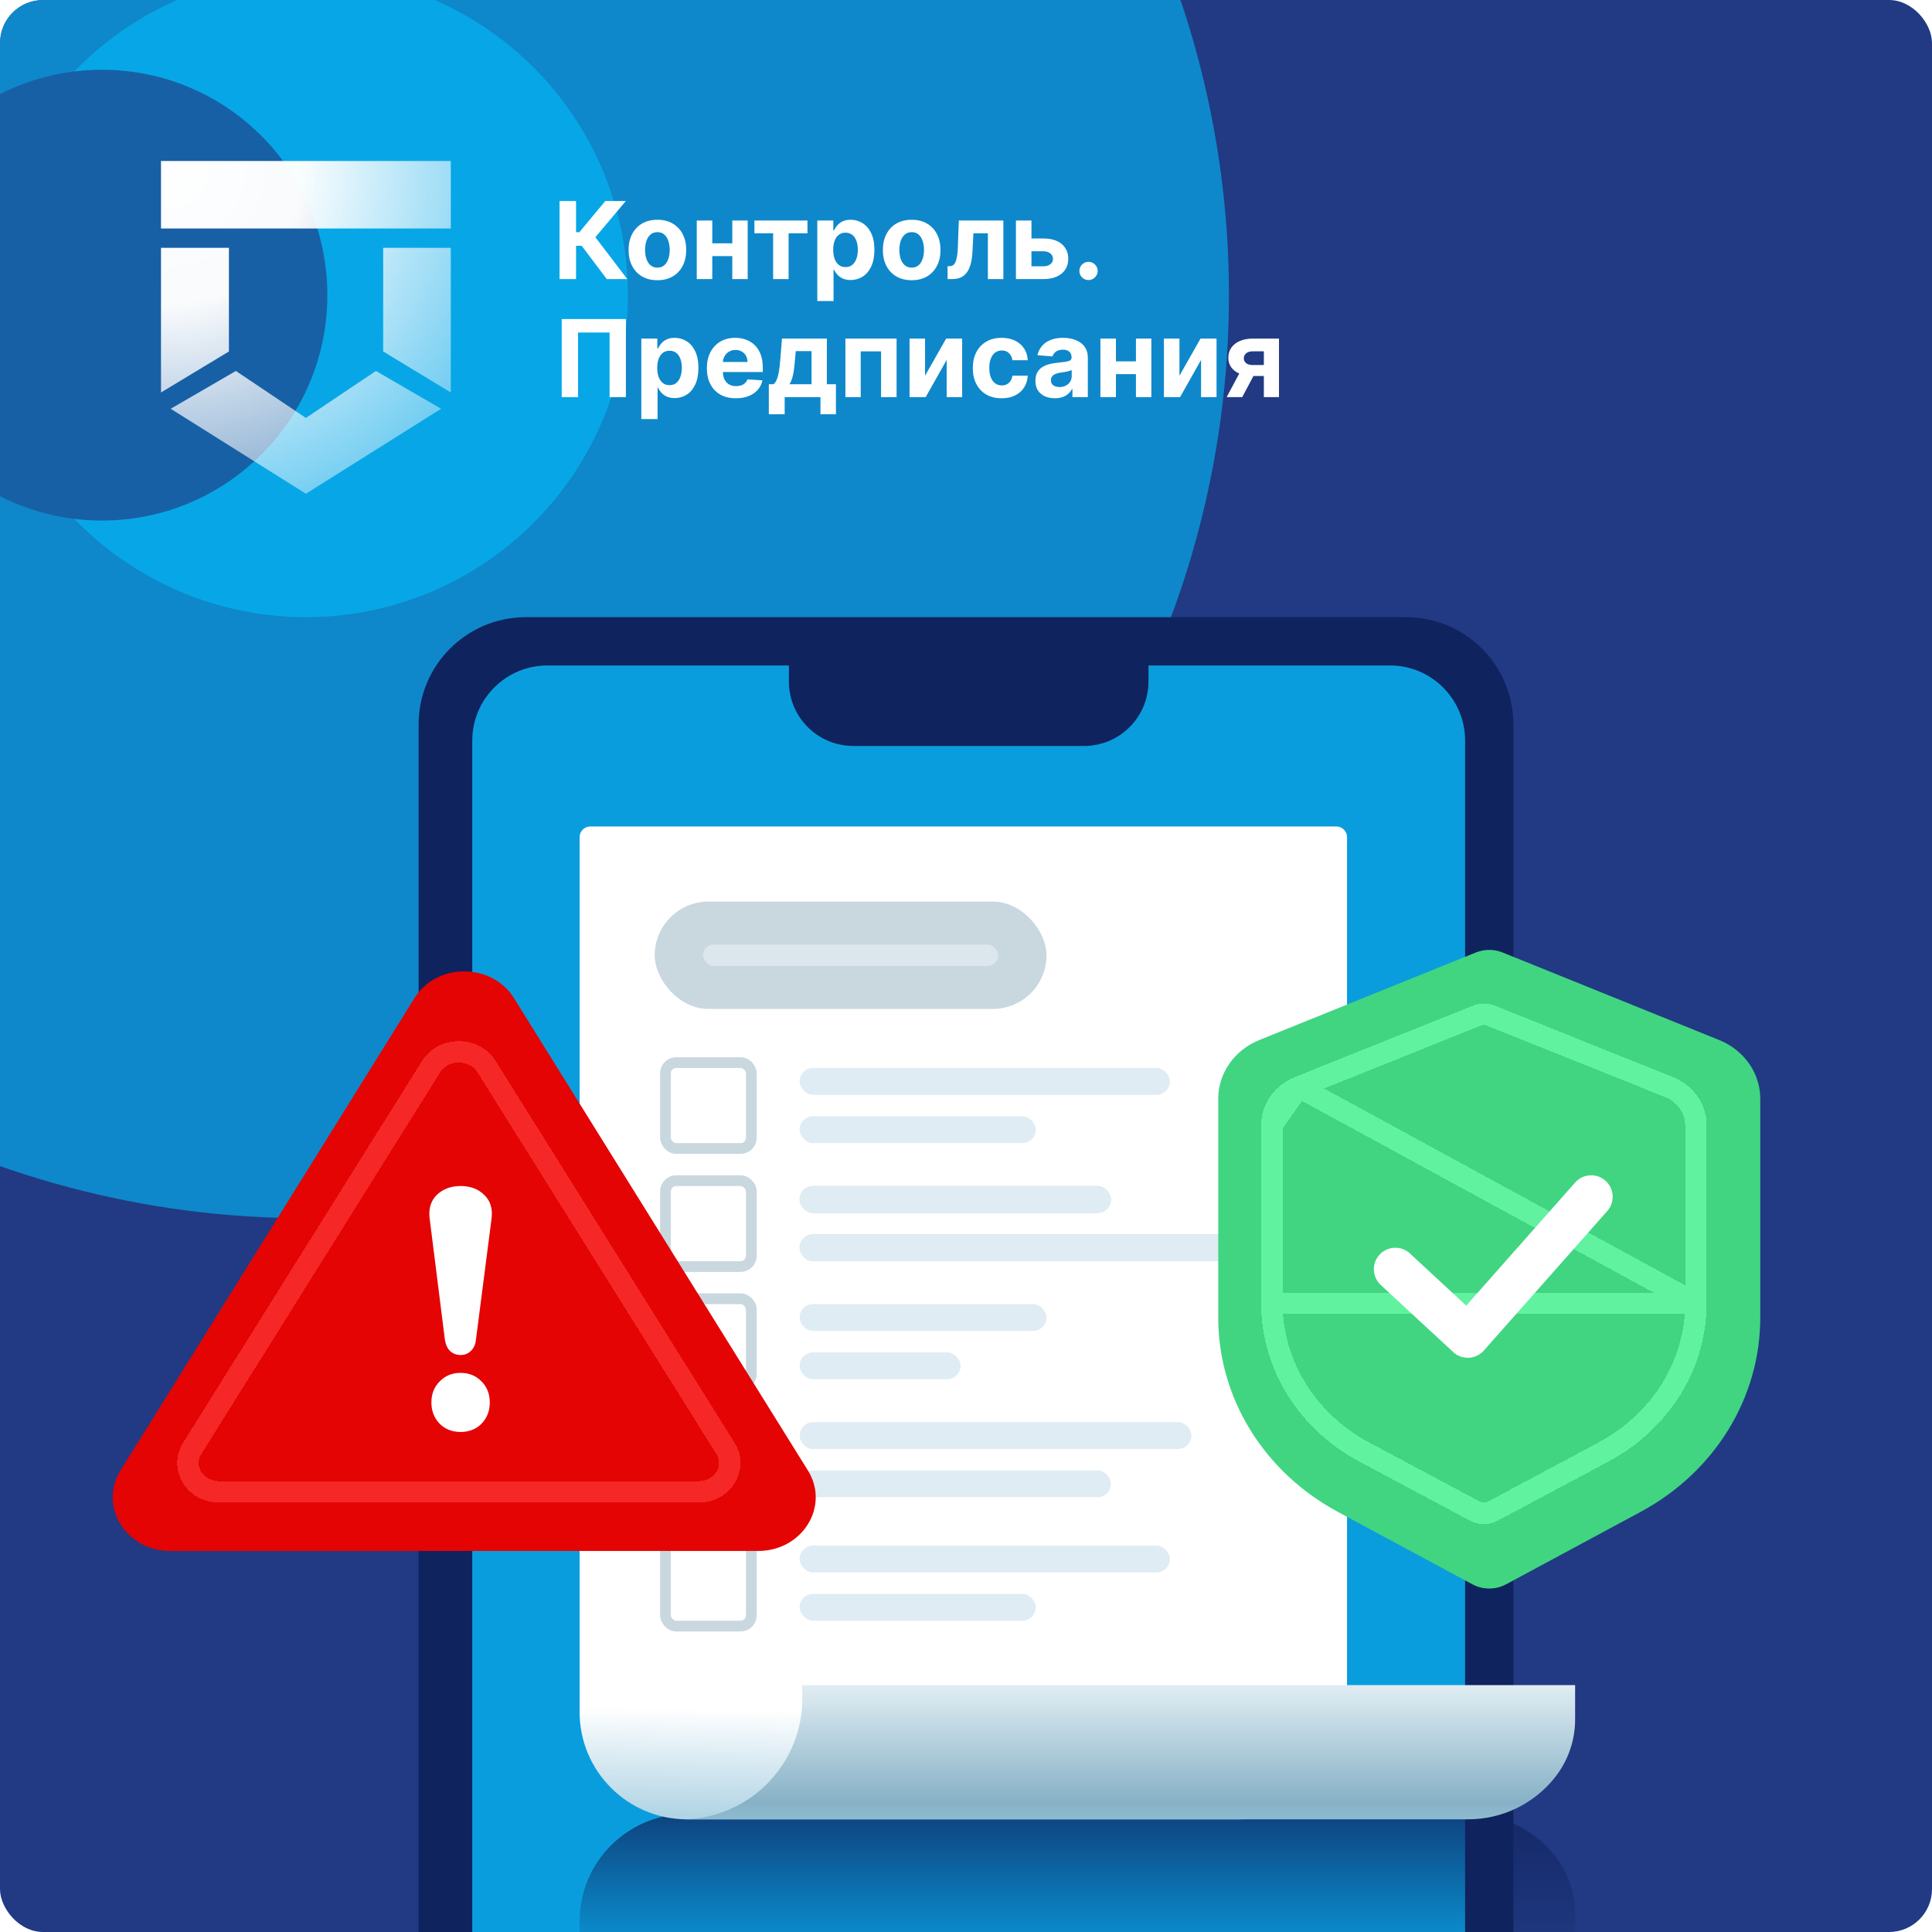 <svg width="360" height="360" viewBox="0 0 360 360" fill="none" xmlns="http://www.w3.org/2000/svg">
<g clip-path="url(#clip0_3951_141)">
<rect width="360" height="360" rx="8" fill="#213A83"/>
<g filter="url(#filter0_f_3951_141)">
<circle cx="57" cy="55" r="172" fill="#02BDFA" fill-opacity="0.6"/>
</g>
<g filter="url(#filter1_f_3951_141)">
<circle cx="57" cy="55" r="60" fill="#02BDFA" fill-opacity="0.6"/>
</g>
<g filter="url(#filter2_f_3951_141)">
<circle cx="19" cy="55" r="42" fill="#1860A6"/>
</g>
<g filter="url(#filter3_i_3951_141)">
<path d="M30 30H84V42.58H30V30Z" fill="url(#paint0_radial_3951_141)"/>
<path d="M30 46.174H42.656V65.493L30 73.13V46.174Z" fill="url(#paint1_radial_3951_141)"/>
<path d="M57 77.878L43.952 69.123L31.809 76.168L57 92L82.191 76.168L70.048 69.123L57 77.878Z" fill="url(#paint2_radial_3951_141)"/>
<path d="M84 46.174H71.4V65.493L84 73.13V46.174Z" fill="url(#paint3_radial_3951_141)"/>
</g>
<path d="M113.064 52L108.391 45.8H107.339V52H104.264V37.455H107.339V43.264H107.957L112.787 37.455H116.615L110.94 44.202L116.878 52H113.064ZM122.496 52.213C121.393 52.213 120.438 51.979 119.634 51.51C118.833 51.036 118.215 50.378 117.78 49.535C117.344 48.688 117.126 47.706 117.126 46.588C117.126 45.461 117.344 44.476 117.78 43.633C118.215 42.786 118.833 42.128 119.634 41.659C120.438 41.186 121.393 40.949 122.496 40.949C123.599 40.949 124.551 41.186 125.351 41.659C126.156 42.128 126.776 42.786 127.212 43.633C127.647 44.476 127.865 45.461 127.865 46.588C127.865 47.706 127.647 48.688 127.212 49.535C126.776 50.378 126.156 51.036 125.351 51.51C124.551 51.979 123.599 52.213 122.496 52.213ZM122.51 49.869C123.012 49.869 123.431 49.727 123.767 49.443C124.103 49.154 124.357 48.761 124.527 48.264C124.702 47.767 124.79 47.201 124.79 46.567C124.79 45.932 124.702 45.367 124.527 44.869C124.357 44.372 124.103 43.979 123.767 43.69C123.431 43.401 123.012 43.257 122.51 43.257C122.003 43.257 121.577 43.401 121.232 43.69C120.891 43.979 120.633 44.372 120.457 44.869C120.287 45.367 120.202 45.932 120.202 46.567C120.202 47.201 120.287 47.767 120.457 48.264C120.633 48.761 120.891 49.154 121.232 49.443C121.577 49.727 122.003 49.869 122.51 49.869ZM137.425 45.338V47.717H131.729V45.338H137.425ZM132.723 41.091V52H129.832V41.091H132.723ZM139.321 41.091V52H136.452V41.091H139.321ZM140.573 43.47V41.091H150.459V43.47H146.944V52H144.06V43.47H140.573ZM152.293 56.091V41.091H155.276V42.923H155.411C155.544 42.63 155.736 42.331 155.987 42.028C156.242 41.721 156.574 41.465 156.981 41.261C157.393 41.053 157.904 40.949 158.515 40.949C159.31 40.949 160.044 41.157 160.717 41.574C161.389 41.986 161.926 42.608 162.329 43.442C162.731 44.27 162.933 45.31 162.933 46.56C162.933 47.776 162.736 48.804 162.343 49.642C161.955 50.475 161.424 51.108 160.752 51.538C160.085 51.965 159.336 52.178 158.508 52.178C157.921 52.178 157.421 52.081 157.009 51.886C156.602 51.692 156.268 51.448 156.008 51.155C155.747 50.856 155.549 50.556 155.411 50.253H155.319V56.091H152.293ZM155.255 46.545C155.255 47.194 155.345 47.76 155.525 48.243C155.705 48.726 155.965 49.102 156.306 49.372C156.647 49.637 157.061 49.77 157.549 49.77C158.041 49.77 158.458 49.635 158.799 49.365C159.14 49.09 159.398 48.712 159.573 48.229C159.753 47.741 159.843 47.18 159.843 46.545C159.843 45.916 159.755 45.362 159.58 44.883C159.405 44.405 159.147 44.031 158.806 43.761C158.465 43.492 158.046 43.356 157.549 43.356C157.057 43.356 156.64 43.487 156.299 43.747C155.963 44.008 155.705 44.377 155.525 44.855C155.345 45.333 155.255 45.897 155.255 46.545ZM169.879 52.213C168.775 52.213 167.821 51.979 167.016 51.51C166.216 51.036 165.598 50.378 165.163 49.535C164.727 48.688 164.509 47.706 164.509 46.588C164.509 45.461 164.727 44.476 165.163 43.633C165.598 42.786 166.216 42.128 167.016 41.659C167.821 41.186 168.775 40.949 169.879 40.949C170.982 40.949 171.933 41.186 172.734 41.659C173.539 42.128 174.159 42.786 174.594 43.633C175.03 44.476 175.248 45.461 175.248 46.588C175.248 47.706 175.03 48.688 174.594 49.535C174.159 50.378 173.539 51.036 172.734 51.51C171.933 51.979 170.982 52.213 169.879 52.213ZM169.893 49.869C170.395 49.869 170.814 49.727 171.15 49.443C171.486 49.154 171.739 48.761 171.91 48.264C172.085 47.767 172.173 47.201 172.173 46.567C172.173 45.932 172.085 45.367 171.91 44.869C171.739 44.372 171.486 43.979 171.15 43.69C170.814 43.401 170.395 43.257 169.893 43.257C169.386 43.257 168.96 43.401 168.614 43.69C168.273 43.979 168.015 44.372 167.84 44.869C167.67 45.367 167.585 45.932 167.585 46.567C167.585 47.201 167.67 47.767 167.84 48.264C168.015 48.761 168.273 49.154 168.614 49.443C168.96 49.727 169.386 49.869 169.893 49.869ZM176.576 52L176.562 49.599H176.924C177.18 49.599 177.4 49.538 177.585 49.415C177.774 49.287 177.93 49.081 178.053 48.797C178.176 48.513 178.273 48.136 178.344 47.668C178.415 47.194 178.463 46.612 178.487 45.92L178.664 41.091H186.96V52H184.076V43.47H181.384L181.214 46.801C181.171 47.715 181.06 48.501 180.88 49.159C180.705 49.817 180.461 50.357 180.148 50.778C179.836 51.195 179.46 51.503 179.019 51.702C178.579 51.901 178.067 52 177.485 52H176.576ZM191.201 44.443H194.461C195.905 44.443 197.032 44.789 197.842 45.48C198.652 46.167 199.056 47.085 199.056 48.236C199.056 48.984 198.874 49.642 198.51 50.21C198.145 50.774 197.619 51.214 196.933 51.531C196.246 51.844 195.422 52 194.461 52H189.305V41.091H192.196V49.621H194.461C194.968 49.621 195.385 49.493 195.711 49.237C196.038 48.981 196.204 48.655 196.208 48.257C196.204 47.836 196.038 47.492 195.711 47.227C195.385 46.957 194.968 46.822 194.461 46.822H191.201V44.443ZM202.831 52.185C202.363 52.185 201.96 52.019 201.624 51.688C201.292 51.351 201.127 50.949 201.127 50.48C201.127 50.016 201.292 49.618 201.624 49.287C201.96 48.956 202.363 48.79 202.831 48.79C203.286 48.79 203.684 48.956 204.025 49.287C204.365 49.618 204.536 50.016 204.536 50.48C204.536 50.793 204.455 51.079 204.294 51.34C204.138 51.595 203.932 51.801 203.676 51.957C203.421 52.109 203.139 52.185 202.831 52.185ZM116.629 59.455V74H113.589V61.955H107.709V74H104.669V59.455H116.629ZM119.5 78.091V63.091H122.483V64.923H122.618C122.751 64.63 122.943 64.331 123.194 64.028C123.449 63.721 123.781 63.465 124.188 63.261C124.6 63.053 125.111 62.949 125.722 62.949C126.517 62.949 127.251 63.157 127.924 63.574C128.596 63.986 129.133 64.608 129.536 65.442C129.938 66.27 130.14 67.31 130.14 68.56C130.14 69.776 129.943 70.804 129.55 71.642C129.162 72.475 128.632 73.108 127.959 73.538C127.292 73.965 126.543 74.178 125.715 74.178C125.128 74.178 124.628 74.081 124.216 73.886C123.809 73.692 123.475 73.448 123.215 73.155C122.954 72.856 122.756 72.556 122.618 72.253H122.526V78.091H119.5ZM122.462 68.546C122.462 69.194 122.552 69.76 122.732 70.243C122.912 70.726 123.172 71.102 123.513 71.372C123.854 71.637 124.268 71.77 124.756 71.77C125.248 71.77 125.665 71.635 126.006 71.365C126.347 71.09 126.605 70.712 126.78 70.229C126.96 69.741 127.05 69.18 127.05 68.546C127.05 67.916 126.962 67.362 126.787 66.883C126.612 66.405 126.354 66.031 126.013 65.761C125.672 65.492 125.253 65.356 124.756 65.356C124.264 65.356 123.847 65.487 123.506 65.747C123.17 66.008 122.912 66.377 122.732 66.855C122.552 67.333 122.462 67.897 122.462 68.546ZM137.128 74.213C136.006 74.213 135.04 73.986 134.23 73.531C133.426 73.072 132.805 72.423 132.37 71.585C131.934 70.742 131.716 69.746 131.716 68.595C131.716 67.473 131.934 66.488 132.37 65.641C132.805 64.793 133.418 64.133 134.209 63.659C135.005 63.186 135.937 62.949 137.007 62.949C137.727 62.949 138.397 63.065 139.017 63.297C139.642 63.524 140.187 63.867 140.651 64.327C141.12 64.786 141.484 65.364 141.745 66.06C142.005 66.751 142.135 67.561 142.135 68.489V69.32H132.924V67.445H139.287C139.287 67.009 139.193 66.623 139.003 66.287C138.814 65.951 138.551 65.688 138.215 65.499C137.883 65.305 137.498 65.207 137.057 65.207C136.598 65.207 136.191 65.314 135.836 65.527C135.485 65.735 135.211 66.017 135.012 66.372C134.813 66.722 134.711 67.113 134.706 67.544V69.327C134.706 69.867 134.806 70.333 135.005 70.726C135.208 71.119 135.495 71.422 135.864 71.635C136.233 71.848 136.671 71.954 137.178 71.954C137.514 71.954 137.822 71.907 138.101 71.812C138.381 71.718 138.62 71.576 138.819 71.386C139.017 71.197 139.169 70.965 139.273 70.69L142.071 70.875C141.929 71.547 141.638 72.135 141.198 72.636C140.762 73.133 140.199 73.522 139.507 73.801C138.821 74.076 138.028 74.213 137.128 74.213ZM143.257 77.196V71.599H144.096C144.337 71.448 144.531 71.206 144.678 70.875C144.829 70.544 144.953 70.153 145.047 69.703C145.147 69.253 145.222 68.768 145.275 68.247C145.331 67.722 145.381 67.191 145.424 66.656L145.708 63.091H154.074V71.599H155.765V77.196H152.881V74H146.212V77.196H143.257ZM147.107 71.599H151.219V65.421H148.279L148.165 66.656C148.085 67.821 147.969 68.811 147.817 69.625C147.666 70.435 147.429 71.093 147.107 71.599ZM157.528 74V63.091H167.066V74H164.175V65.47H160.383V74H157.528ZM172.371 70.008L176.299 63.091H179.282V74H176.398V67.061L172.485 74H169.481V63.091H172.371V70.008ZM186.636 74.213C185.519 74.213 184.558 73.976 183.753 73.503C182.953 73.025 182.337 72.362 181.906 71.514C181.48 70.667 181.267 69.691 181.267 68.588C181.267 67.471 181.482 66.49 181.913 65.648C182.349 64.8 182.967 64.14 183.767 63.666C184.567 63.188 185.519 62.949 186.622 62.949C187.574 62.949 188.407 63.122 189.122 63.467C189.837 63.813 190.403 64.298 190.82 64.923C191.236 65.548 191.466 66.282 191.509 67.125H188.653C188.573 66.581 188.36 66.142 188.014 65.811C187.673 65.475 187.226 65.307 186.672 65.307C186.203 65.307 185.794 65.435 185.443 65.69C185.098 65.941 184.828 66.308 184.634 66.791C184.439 67.274 184.342 67.859 184.342 68.546C184.342 69.242 184.437 69.833 184.626 70.321C184.821 70.809 185.093 71.18 185.443 71.436C185.794 71.692 186.203 71.82 186.672 71.82C187.018 71.82 187.328 71.749 187.602 71.606C187.882 71.465 188.111 71.258 188.291 70.989C188.476 70.714 188.597 70.385 188.653 70.001H191.509C191.461 70.835 191.234 71.569 190.827 72.203C190.424 72.833 189.868 73.325 189.158 73.68C188.447 74.035 187.607 74.213 186.636 74.213ZM196.556 74.206C195.86 74.206 195.24 74.085 194.696 73.844C194.151 73.597 193.72 73.235 193.403 72.757C193.091 72.274 192.934 71.673 192.934 70.953C192.934 70.347 193.046 69.838 193.268 69.426C193.491 69.014 193.794 68.683 194.177 68.432C194.561 68.181 194.996 67.992 195.484 67.864C195.976 67.736 196.493 67.646 197.032 67.594C197.667 67.528 198.178 67.466 198.566 67.409C198.955 67.347 199.236 67.258 199.412 67.139C199.587 67.021 199.674 66.846 199.674 66.614V66.571C199.674 66.121 199.532 65.773 199.248 65.527C198.969 65.281 198.571 65.158 198.055 65.158C197.511 65.158 197.077 65.278 196.755 65.52C196.433 65.757 196.22 66.055 196.116 66.415L193.318 66.188C193.46 65.525 193.739 64.952 194.156 64.469C194.573 63.981 195.11 63.607 195.768 63.347C196.431 63.081 197.198 62.949 198.069 62.949C198.675 62.949 199.255 63.02 199.809 63.162C200.368 63.304 200.863 63.524 201.294 63.822C201.729 64.121 202.073 64.504 202.324 64.973C202.574 65.437 202.7 65.993 202.7 66.642V74H199.831V72.487H199.745C199.57 72.828 199.336 73.129 199.042 73.389C198.749 73.645 198.396 73.846 197.984 73.993C197.572 74.135 197.096 74.206 196.556 74.206ZM197.423 72.118C197.868 72.118 198.261 72.03 198.602 71.855C198.943 71.675 199.21 71.434 199.404 71.131C199.599 70.828 199.696 70.484 199.696 70.101V68.943C199.601 69.005 199.471 69.062 199.305 69.114C199.144 69.161 198.962 69.206 198.758 69.249C198.555 69.287 198.351 69.322 198.147 69.355C197.944 69.383 197.759 69.41 197.593 69.433C197.238 69.485 196.928 69.568 196.663 69.682C196.398 69.796 196.192 69.949 196.045 70.144C195.898 70.333 195.825 70.57 195.825 70.854C195.825 71.266 195.974 71.581 196.272 71.798C196.575 72.011 196.959 72.118 197.423 72.118ZM212.64 67.338V69.717H206.944V67.338H212.64ZM207.938 63.091V74H205.047V63.091H207.938ZM214.536 63.091V74H211.667V63.091H214.536ZM219.774 70.008L223.701 63.091H226.684V74H223.801V67.061L219.887 74H216.883V63.091H219.774V70.008ZM235.502 74V65.463H233.456C232.902 65.463 232.481 65.591 232.192 65.847C231.903 66.102 231.761 66.405 231.766 66.756C231.761 67.111 231.899 67.412 232.178 67.658C232.462 67.899 232.879 68.02 233.428 68.02H236.51V70.065H233.428C232.495 70.065 231.688 69.923 231.006 69.639C230.324 69.355 229.799 68.96 229.429 68.453C229.06 67.942 228.878 67.347 228.882 66.671C228.878 65.96 229.06 65.338 229.429 64.803C229.799 64.263 230.327 63.844 231.013 63.545C231.704 63.242 232.519 63.091 233.456 63.091H238.321V74H235.502ZM228.57 74L231.603 68.318H234.493L231.468 74H228.57Z" fill="white"/>
<path d="M78 135C78 123.954 86.954 115 98 115H262C273.046 115 282 123.954 282 135V360H78V135Z" fill="#0F235E"/>
<path fill-rule="evenodd" clip-rule="evenodd" d="M102 124C94.268 124 88 130.268 88 138V360H273V138C273 130.268 266.732 124 259 124H214V127C214 133.627 208.627 139 202 139H159C152.373 139 147 133.627 147 127V124H102Z" fill="#0A9DDD"/>
<g filter="url(#filter4_f_3951_141)">
<path fill-rule="evenodd" clip-rule="evenodd" d="M110 523C108.895 523 108 522.105 108 521V358C108 347.117 116.693 338.263 127.515 338.006C127.344 338.002 127.172 338 127 338H128H231H273.604C279.859 338 285.775 340.843 289.682 345.728C292.154 348.817 293.5 352.655 293.5 356.612V363H251V521C251 522.105 250.105 523 249 523H110Z" fill="url(#paint4_linear_3951_141)"/>
</g>
<path d="M108 156C108 154.895 108.895 154 110 154H249C250.105 154 251 154.895 251 156V319C251 330.046 242.046 339 231 339H128C116.954 339 108 330.046 108 319V156Z" fill="url(#paint5_linear_3951_141)"/>
<path d="M149.5 314H293.5V320.388C293.5 324.345 292.154 328.183 289.682 331.272C285.775 336.157 279.859 339 273.604 339H127C139.426 339 149.5 328.926 149.5 316.5V314Z" fill="url(#paint6_linear_3951_141)"/>
<rect x="122" y="168" width="73" height="20" rx="10" fill="#C9D7DF"/>
<rect x="149" y="199" width="69" height="5" rx="2.5" fill="#DFECF3"/>
<rect x="149" y="288" width="69" height="5" rx="2.5" fill="#DFECF3"/>
<rect x="149" y="221" width="58" height="5" rx="2.5" fill="#C9D7DF"/>
<rect x="149" y="221" width="58" height="5" rx="2.5" fill="#DFECF3"/>
<rect x="149" y="265" width="73" height="5" rx="2.5" fill="#DFECF3"/>
<rect x="149" y="243" width="46" height="5" rx="2.5" fill="#DFECF3"/>
<rect x="149" y="208" width="44" height="5" rx="2.5" fill="#DFECF3"/>
<rect x="149" y="297" width="44" height="5" rx="2.5" fill="#DFECF3"/>
<rect x="149" y="230" width="83" height="5" rx="2.5" fill="#C9D7DF"/>
<rect x="149" y="230" width="83" height="5" rx="2.5" fill="#DFECF3"/>
<rect x="149" y="274" width="58" height="5" rx="2.5" fill="#DFECF3"/>
<rect x="149" y="252" width="30" height="5" rx="2.5" fill="#DFECF3"/>
<g filter="url(#filter5_d_3951_141)">
<path fill-rule="evenodd" clip-rule="evenodd" d="M279.987 177.481C279.201 177.164 278.355 177 277.5 177C276.645 177 275.799 177.164 275.013 177.481L234.651 193.795C232.38 194.712 230.445 196.237 229.085 198.181C227.725 200.125 227 202.402 227 204.73V245.544C227.001 252.885 229.06 260.096 232.97 266.445C236.88 272.794 242.501 278.057 249.264 281.699L274.369 295.217C275.323 295.73 276.402 296 277.5 296C278.598 296 279.677 295.73 280.631 295.217L305.736 281.699C312.501 278.056 318.123 272.792 322.033 266.44C325.943 260.088 328.001 252.875 328 245.532V204.73C328 202.402 327.275 200.125 325.915 198.181C324.555 196.237 322.62 194.712 320.349 193.795L279.987 177.481Z" fill="#41D581"/>
</g>
<g filter="url(#filter6_d_3951_141)">
<path d="M243.031 203.546L243.031 203.546C241.51 204.156 240.234 205.161 239.348 206.418C238.463 207.673 238 209.128 238 210.604L243.031 203.546ZM243.031 203.546L276.2 190.249C276.2 190.249 276.2 190.249 276.2 190.249C276.607 190.086 277.05 190 277.5 190C277.95 190 278.393 190.086 278.8 190.249C278.8 190.249 278.8 190.249 278.8 190.249L311.969 203.546L311.969 203.546C313.49 204.156 314.766 205.161 315.652 206.418C316.537 207.673 317 209.128 317 210.604C317 210.604 317 210.604 317 210.604V243.862V243.863M243.031 203.546L317 243.863M317 243.863C317.001 249.468 315.417 254.984 312.397 259.85C309.376 264.718 305.021 268.769 299.761 271.579L279.131 282.597C278.642 282.858 278.079 283 277.5 283C276.921 283 276.358 282.858 275.869 282.597L255.239 271.579C249.98 268.77 245.626 264.72 242.605 259.854C239.585 254.989 238.001 249.476 238 243.872M317 243.863L238 243.872M238 243.872V210.604V243.872ZM238 243.872C238 243.872 238 243.872 238 243.872M238 243.872V243.872" stroke="#61F2A0" stroke-width="4" shape-rendering="crispEdges"/>
</g>
<path d="M260 236.5L273.5 249L296.5 223" stroke="white" stroke-width="8" stroke-linecap="round" stroke-linejoin="round"/>
<rect x="131" y="176" width="55" height="4" rx="2" fill="#DBE7ED"/>
<rect x="124" y="198" width="16" height="16" rx="2" stroke="#C9D7DF" stroke-width="2"/>
<rect x="124" y="287" width="16" height="16" rx="2" stroke="#C9D7DF" stroke-width="2"/>
<rect x="124" y="220" width="16" height="16" rx="2" stroke="#C9D7DF" stroke-width="2"/>
<rect x="124" y="242" width="16" height="16" rx="2" stroke="#C9D7DF" stroke-width="2"/>
<rect x="124" y="264" width="16" height="16" rx="2" fill="#E40404" stroke="#C4120E" stroke-width="2"/>
<g filter="url(#filter7_d_3951_141)">
<path d="M77.236 185.976C81.365 179.341 91.635 179.341 95.764 185.976L150.536 273.991C154.682 280.652 149.529 289 141.272 289H31.728C23.471 289 18.318 280.652 22.464 273.991L77.236 185.976Z" fill="#E40404"/>
</g>
<g filter="url(#filter8_d_3951_141)">
<path d="M81.336 199.747L81.339 199.742C83.613 196.086 89.387 196.086 91.661 199.742L91.664 199.747L136.218 270.939C136.218 270.939 136.218 270.939 136.219 270.94C138.327 274.332 135.855 279 131.056 279H41.944C37.146 279 34.673 274.333 36.781 270.941C36.781 270.94 36.782 270.939 36.782 270.939L81.336 199.747Z" stroke="#F52727" stroke-width="4" shape-rendering="crispEdges"/>
</g>
<path d="M85.824 252.488C85.056 252.488 84.395 252.232 83.84 251.72C83.328 251.208 83.008 250.461 82.88 249.48L80.064 227.08C80.021 226.867 80 226.568 80 226.184C80 224.605 80.555 223.347 81.664 222.408C82.773 221.469 84.16 221 85.824 221C87.659 221 89.131 221.555 90.24 222.664C91.392 223.773 91.84 225.267 91.584 227.144L88.704 249.48C88.619 250.461 88.299 251.208 87.744 251.72C87.232 252.232 86.592 252.488 85.824 252.488ZM85.824 266.824C84.245 266.824 82.944 266.312 81.92 265.288C80.896 264.221 80.384 262.899 80.384 261.32C80.384 259.741 80.896 258.44 81.92 257.416C82.944 256.349 84.245 255.816 85.824 255.816C87.403 255.816 88.704 256.349 89.728 257.416C90.752 258.44 91.264 259.741 91.264 261.32C91.264 262.899 90.752 264.221 89.728 265.288C88.704 266.312 87.403 266.824 85.824 266.824Z" fill="white"/>
</g>
<defs>
<filter id="filter0_f_3951_141" x="-315" y="-317" width="744" height="744" filterUnits="userSpaceOnUse" color-interpolation-filters="sRGB">
<feFlood flood-opacity="0" result="BackgroundImageFix"/>
<feBlend mode="normal" in="SourceGraphic" in2="BackgroundImageFix" result="shape"/>
<feGaussianBlur stdDeviation="100" result="effect1_foregroundBlur_3951_141"/>
</filter>
<filter id="filter1_f_3951_141" x="-67" y="-69" width="248" height="248" filterUnits="userSpaceOnUse" color-interpolation-filters="sRGB">
<feFlood flood-opacity="0" result="BackgroundImageFix"/>
<feBlend mode="normal" in="SourceGraphic" in2="BackgroundImageFix" result="shape"/>
<feGaussianBlur stdDeviation="32" result="effect1_foregroundBlur_3951_141"/>
</filter>
<filter id="filter2_f_3951_141" x="-79" y="-43" width="196" height="196" filterUnits="userSpaceOnUse" color-interpolation-filters="sRGB">
<feFlood flood-opacity="0" result="BackgroundImageFix"/>
<feBlend mode="normal" in="SourceGraphic" in2="BackgroundImageFix" result="shape"/>
<feGaussianBlur stdDeviation="28" result="effect1_foregroundBlur_3951_141"/>
</filter>
<filter id="filter3_i_3951_141" x="30" y="30" width="54" height="62" filterUnits="userSpaceOnUse" color-interpolation-filters="sRGB">
<feFlood flood-opacity="0" result="BackgroundImageFix"/>
<feBlend mode="normal" in="SourceGraphic" in2="BackgroundImageFix" result="shape"/>
<feColorMatrix in="SourceAlpha" type="matrix" values="0 0 0 0 0 0 0 0 0 0 0 0 0 0 0 0 0 0 127 0" result="hardAlpha"/>
<feOffset/>
<feGaussianBlur stdDeviation="3.349"/>
<feComposite in2="hardAlpha" operator="arithmetic" k2="-1" k3="1"/>
<feColorMatrix type="matrix" values="0 0 0 0 1 0 0 0 0 1 0 0 0 0 1 0 0 0 0.7 0"/>
<feBlend mode="normal" in2="shape" result="effect1_innerShadow_3951_141"/>
</filter>
<filter id="filter4_f_3951_141" x="104" y="334" width="193.5" height="193" filterUnits="userSpaceOnUse" color-interpolation-filters="sRGB">
<feFlood flood-opacity="0" result="BackgroundImageFix"/>
<feBlend mode="normal" in="SourceGraphic" in2="BackgroundImageFix" result="shape"/>
<feGaussianBlur stdDeviation="2" result="effect1_foregroundBlur_3951_141"/>
</filter>
<filter id="filter5_d_3951_141" x="195" y="145" width="165" height="183" filterUnits="userSpaceOnUse" color-interpolation-filters="sRGB">
<feFlood flood-opacity="0" result="BackgroundImageFix"/>
<feColorMatrix in="SourceAlpha" type="matrix" values="0 0 0 0 0 0 0 0 0 0 0 0 0 0 0 0 0 0 127 0" result="hardAlpha"/>
<feOffset/>
<feGaussianBlur stdDeviation="16"/>
<feComposite in2="hardAlpha" operator="out"/>
<feColorMatrix type="matrix" values="0 0 0 0 0.255 0 0 0 0 0.835 0 0 0 0 0.506 0 0 0 0.5 0"/>
<feBlend mode="normal" in2="BackgroundImageFix" result="effect1_dropShadow_3951_141"/>
<feBlend mode="normal" in="SourceGraphic" in2="effect1_dropShadow_3951_141" result="shape"/>
</filter>
<filter id="filter6_d_3951_141" x="235" y="187" width="84" height="98" filterUnits="userSpaceOnUse" color-interpolation-filters="sRGB">
<feFlood flood-opacity="0" result="BackgroundImageFix"/>
<feColorMatrix in="SourceAlpha" type="matrix" values="0 0 0 0 0 0 0 0 0 0 0 0 0 0 0 0 0 0 127 0" result="hardAlpha"/>
<feOffset dx="-1" dy="-1"/>
<feComposite in2="hardAlpha" operator="out"/>
<feColorMatrix type="matrix" values="0 0 0 0 0 0 0 0 0 0 0 0 0 0 0 0 0 0 0.12 0"/>
<feBlend mode="normal" in2="BackgroundImageFix" result="effect1_dropShadow_3951_141"/>
<feBlend mode="normal" in="SourceGraphic" in2="effect1_dropShadow_3951_141" result="shape"/>
</filter>
<filter id="filter7_d_3951_141" x="-11" y="149" width="195" height="172" filterUnits="userSpaceOnUse" color-interpolation-filters="sRGB">
<feFlood flood-opacity="0" result="BackgroundImageFix"/>
<feColorMatrix in="SourceAlpha" type="matrix" values="0 0 0 0 0 0 0 0 0 0 0 0 0 0 0 0 0 0 127 0" result="hardAlpha"/>
<feOffset/>
<feGaussianBlur stdDeviation="16"/>
<feComposite in2="hardAlpha" operator="out"/>
<feColorMatrix type="matrix" values="0 0 0 0 0.894 0 0 0 0 0.016 0 0 0 0 0.016 0 0 0 0.4 0"/>
<feBlend mode="normal" in2="BackgroundImageFix" result="effect1_dropShadow_3951_141"/>
<feBlend mode="normal" in="SourceGraphic" in2="effect1_dropShadow_3951_141" result="shape"/>
</filter>
<filter id="filter8_d_3951_141" x="33" y="194" width="106" height="87" filterUnits="userSpaceOnUse" color-interpolation-filters="sRGB">
<feFlood flood-opacity="0" result="BackgroundImageFix"/>
<feColorMatrix in="SourceAlpha" type="matrix" values="0 0 0 0 0 0 0 0 0 0 0 0 0 0 0 0 0 0 127 0" result="hardAlpha"/>
<feOffset dx="-1" dy="-1"/>
<feComposite in2="hardAlpha" operator="out"/>
<feColorMatrix type="matrix" values="0 0 0 0 0 0 0 0 0 0 0 0 0 0 0 0 0 0 0.12 0"/>
<feBlend mode="normal" in2="BackgroundImageFix" result="effect1_dropShadow_3951_141"/>
<feBlend mode="normal" in="SourceGraphic" in2="effect1_dropShadow_3951_141" result="shape"/>
</filter>
<radialGradient id="paint0_radial_3951_141" cx="0" cy="0" r="1" gradientUnits="userSpaceOnUse" gradientTransform="translate(30.126 30.564) rotate(47.742) scale(94.866 90.783)">
<stop stop-color="white"/>
<stop offset="0.286" stop-color="white" stop-opacity="0.97"/>
<stop offset="1" stop-color="white" stop-opacity="0.1"/>
</radialGradient>
<radialGradient id="paint1_radial_3951_141" cx="0" cy="0" r="1" gradientUnits="userSpaceOnUse" gradientTransform="translate(30.126 30.564) rotate(47.742) scale(94.866 90.783)">
<stop stop-color="white"/>
<stop offset="0.286" stop-color="white" stop-opacity="0.97"/>
<stop offset="1" stop-color="white" stop-opacity="0.1"/>
</radialGradient>
<radialGradient id="paint2_radial_3951_141" cx="0" cy="0" r="1" gradientUnits="userSpaceOnUse" gradientTransform="translate(30.126 30.564) rotate(47.742) scale(94.866 90.783)">
<stop stop-color="white"/>
<stop offset="0.286" stop-color="white" stop-opacity="0.97"/>
<stop offset="1" stop-color="white" stop-opacity="0.1"/>
</radialGradient>
<radialGradient id="paint3_radial_3951_141" cx="0" cy="0" r="1" gradientUnits="userSpaceOnUse" gradientTransform="translate(30.126 30.564) rotate(47.742) scale(94.866 90.783)">
<stop stop-color="white"/>
<stop offset="0.286" stop-color="white" stop-opacity="0.97"/>
<stop offset="1" stop-color="white" stop-opacity="0.1"/>
</radialGradient>
<linearGradient id="paint4_linear_3951_141" x1="195.5" y1="328" x2="195.5" y2="366" gradientUnits="userSpaceOnUse">
<stop stop-color="#0F235E"/>
<stop offset="1" stop-color="#0F235E" stop-opacity="0"/>
</linearGradient>
<linearGradient id="paint5_linear_3951_141" x1="180" y1="313" x2="179.5" y2="339" gradientUnits="userSpaceOnUse">
<stop offset="0.244" stop-color="white"/>
<stop offset="1" stop-color="#B2D5E5"/>
</linearGradient>
<linearGradient id="paint6_linear_3951_141" x1="205.5" y1="314" x2="205.5" y2="339" gradientUnits="userSpaceOnUse">
<stop stop-color="#E0EDF3"/>
<stop offset="0.875" stop-color="#87B1C6"/>
<stop offset="1" stop-color="#8EBBD1"/>
</linearGradient>
<clipPath id="clip0_3951_141">
<rect width="360" height="360" rx="8" fill="white"/>
</clipPath>
</defs>
</svg>
